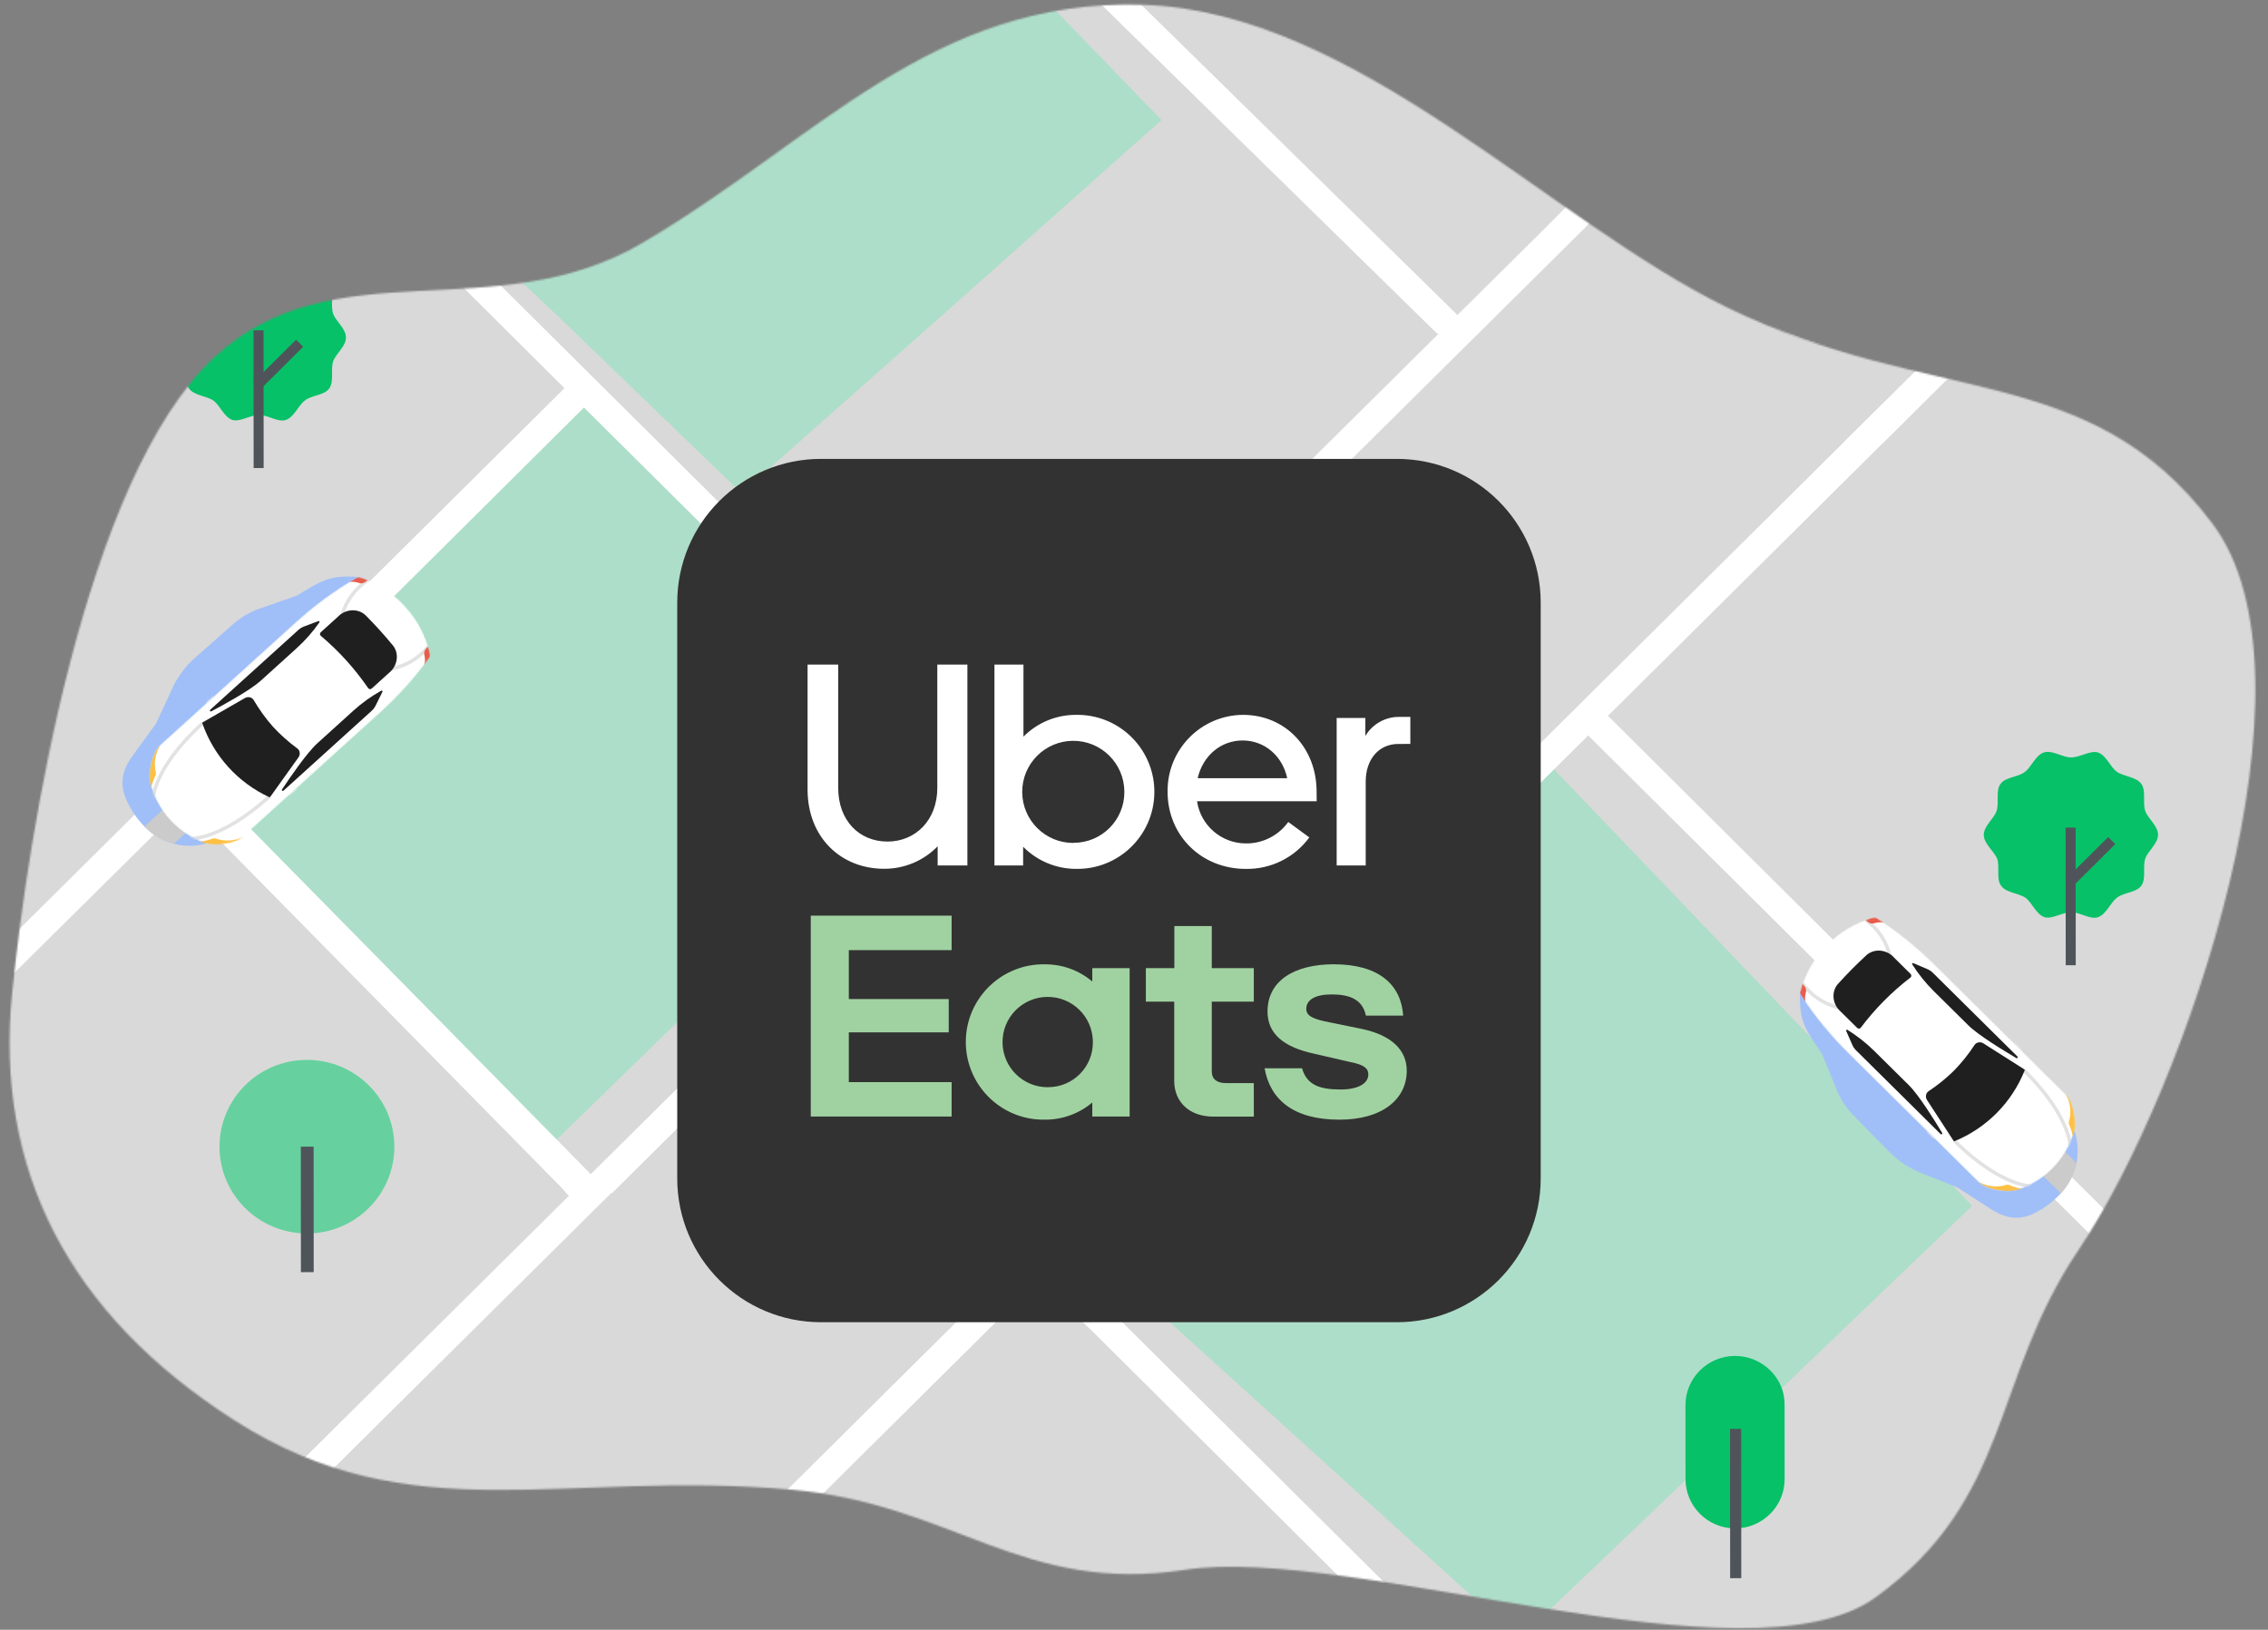<svg width="1294" height="930" viewBox="0 0 1294 930" fill="none" xmlns="http://www.w3.org/2000/svg">
<rect x="0" y="0" width="1294" height="930" fill="#808080" stroke="none"/>
<g clip-path="url(#clip0_875_516)">
<mask id="mask0_875_516" style="mask-type:alpha" maskUnits="userSpaceOnUse" x="5" y="2" width="1282" height="928">
<path fill-rule="evenodd" clip-rule="evenodd" d="M6.939 566.654C15.915 477.093 47.973 273.479 122.062 204.131C189.91 140.623 282.341 188.022 366.423 138.677C466.095 80.183 531.499 -1.095 652.386 2.766C773.54 6.635 883.885 126.186 986.051 175.767C1102 232.04 1192.28 205.611 1262.25 298.735C1327.8 385.967 1248.04 620.894 1185.69 713.578C1136.01 787.409 1147.9 855.126 1070.05 911.539C997.965 963.775 770.45 881.312 676.237 895.758C583.28 910.011 544.019 858.151 451.011 849.985C321.102 838.581 234.889 874.998 134.062 810.668C38.451 749.665 -3.069 666.508 6.939 566.654Z" fill="white"/>
</mask>
<g mask="url(#mask0_875_516)">
<rect x="-15.866" y="-0.489" width="1357.3" height="982.318" fill="#D9D9D9"/>
<path d="M99.612 453.603L330.957 218.991L535.804 437.327L425.852 544.856L323.845 644.186L314.948 653.015L291.445 631.244L215.537 560.882L99.612 453.603Z" fill="#ADDEC9"/>
<path d="M614.787 706.771L885.49 437.799L1125.19 688.114L996.532 811.39L877.171 925.267L866.759 935.389L839.258 910.429L750.436 829.762L614.787 706.771Z" fill="#ADDEC9"/>
<path d="M200.005 68.495L483.813 -116.453L662.72 68.495L545.636 172.738L432.95 272.608L423.397 281.719L399.103 258.305L320.639 182.634L200.005 68.495Z" fill="#ADDEC9"/>
<path d="M825.663 -0.401L1175.44 -0.3L1319.36 -5.28L1158.56 157.724C1147.75 168.445 1135.36 176.643 1122.33 182.632C1077.21 202.806 1021.94 194.589 984.779 157.674L825.663 -0.401Z" fill="#ADDEC9"/>
<path d="M645.662 655.631L702.545 599.185L713.667 588.149L1108.99 195.87L1122.33 182.626L1175.4 129.965L1175.39 152.361L668.218 655.637L645.662 655.631Z" fill="white"/>
<path d="M645.662 655.631L702.545 599.185L713.667 588.149L1108.99 195.87L1122.33 182.626L1175.4 129.965L1175.39 152.361L668.218 655.637L645.662 655.631Z" fill="white"/>
<path d="M1052.1 252.316L1108.99 195.87L1120.11 184.834L1515.43 -207.444L1528.77 -220.689L1581.84 -273.35L1581.84 -250.954L1074.66 252.322L1052.1 252.316Z" fill="white"/>
<path d="M264.345 1033.53L321.228 977.08L332.35 966.044L727.668 573.766L741.015 560.521L794.084 507.86L794.078 530.256L286.901 1033.53L264.345 1033.53Z" fill="white"/>
<path d="M326.696 680.775L334.64 672.892L339.407 668.162L553.908 454.995L877.409 134.298L913.636 98.035L919.356 92.674L920.309 91.728L931.425 102.771L930.472 103.717L925.069 109.393L578.053 453.424L566.931 464.777L349.251 680.781L337.815 680.778L333.684 684.878L329.555 680.776L326.696 680.775Z" fill="white"/>
<path d="M-83.454 1087.41L-75.509 1079.53L-70.743 1074.8L143.759 861.633L467.259 540.936L503.486 504.673L509.206 499.312L510.16 498.366L521.276 509.409L520.322 510.355L514.92 516.031L167.904 860.062L156.781 871.415L-60.898 1087.42L-72.335 1087.42L-76.466 1091.52L-80.595 1087.41L-83.454 1087.41Z" fill="white"/>
<path d="M98.473 -0.614L121.029 -0.608L541.528 417.138L552.644 428.182L719.383 593.829L707.943 604.866L702.544 599.187L541.522 439.534L530.406 428.175L484.354 382.74L333.178 232.554L325.238 224.667L322.062 221.511L147.701 47.976L136.267 36.933L98.473 -0.614Z" fill="white"/>
<path d="M575.623 712.627L598.179 712.633L1018.68 1130.38L1029.79 1141.42L1196.53 1307.07L1185.09 1318.11L1179.69 1312.43L1018.67 1152.77L1007.56 1141.42L961.504 1095.98L810.327 945.795L802.387 937.907L799.211 934.752L624.85 761.217L613.417 750.173L575.623 712.627Z" fill="white"/>
<path d="M814.544 -0.407L837.099 -0.401L990.499 151.995C1035.28 196.483 1108.35 196.504 1153.16 152.042L1175.4 129.968L1175.39 152.048L1164.27 163.085C1148.38 178.852 1129.32 189.886 1108.98 195.558C1064.5 208.478 1014.31 197.739 979.377 163.032L899.66 83.836L888.544 72.793L814.544 -0.407Z" fill="white"/>
<path d="M-15.962 227.407L-15.956 204.144L144.272 47.249L150.293 41.353L161.994 53.15L156.309 58.719L-15.962 227.407Z" fill="white"/>
<path d="M-16.062 579.108L-16.056 557.028L322.062 221.511L327.782 215.835L330.958 218.991L331.275 219.306L338.898 226.879L338.58 227.194L333.178 232.555L117.087 447.298L105.647 458.335L105.329 458.966L-16.062 579.108Z" fill="white"/>
<path d="M100.151 454.022L112.291 441.705L118.531 448.043L333.463 666.357L339.703 672.696L334.5 677.622L331.725 680.438L327.216 685.013L322.709 680.435L321.322 678.675L121.297 475.501L106.044 460.36L100.151 454.022Z" fill="white"/>
<path d="M900.199 414.086L911.639 402.734L917.356 408.414L1166.04 655.781L1143.8 655.774L905.916 419.45L900.199 414.086Z" fill="white"/>
<path d="M574.731 -49.642L586.093 -61.072L591.849 -55.432L842.213 190.229L819.975 190.375L580.484 -44.317L574.731 -49.642Z" fill="white"/>
<path d="M1075.33 588.314L1086.77 576.962L1092.49 582.641L1341.17 830.008L1318.93 830.002L1081.05 593.678L1075.33 588.314Z" fill="white"/>
<path d="M197.39 192.59C197.394 197.637 191.678 201.742 190.093 206.159C188.508 210.891 190.736 217.514 187.88 221.616C185.024 225.719 177.717 225.409 173.907 228.566C170.096 231.407 167.877 238.033 163.113 239.613C158.667 241.194 152.945 236.782 147.862 236.785C142.779 236.789 137.063 240.894 132.615 239.635C127.848 238.061 125.62 231.439 121.806 228.603C117.674 225.767 110.685 225.772 107.822 221.673C104.961 217.89 107.179 210.949 105.588 206.219C103.996 201.804 98.275 197.708 98.271 192.661C98.267 187.614 103.983 183.509 105.568 179.092C107.153 174.36 104.925 167.737 107.781 163.635C110.637 159.532 117.944 159.842 121.754 156.685C125.565 153.844 127.784 147.218 132.548 145.638C136.994 144.057 142.716 148.469 147.799 148.466C152.882 148.462 158.597 144.357 163.046 145.616C167.812 147.19 170.041 153.812 173.855 156.648C177.987 159.484 184.976 159.479 187.839 163.578C190.7 167.361 188.482 174.302 190.073 179.032C191.665 183.447 197.386 187.543 197.39 192.59Z" fill="#06C167"/>
<path d="M150.369 188.523L144.65 188.527L144.706 267.069L150.425 267.065L150.369 188.523Z" fill="#4F545B"/>
<path d="M168.945 193.841L144.476 218.168L148.523 222.181L172.991 197.853L168.945 193.841Z" fill="#4F545B"/>
<path d="M175.155 703.853C202.701 703.833 225.016 681.645 224.997 654.295C224.977 626.945 202.631 604.789 175.084 604.808C147.538 604.828 125.223 627.016 125.242 654.366C125.262 681.717 147.608 703.872 175.155 703.853Z" fill="#66D19E"/>
<path d="M178.933 654.328L171.626 654.334L171.677 725.936L178.984 725.93L178.933 654.328Z" fill="#4F545B"/>
<path d="M989.897 773.737C974.331 773.748 961.632 786.374 961.643 801.83L961.673 844.097C961.684 859.553 974.401 872.161 989.967 872.15C1005.53 872.139 1018.23 859.513 1018.22 844.057L1018.19 801.79C1018.5 786.333 1005.46 773.726 989.897 773.737Z" fill="#06C167"/>
<path d="M993.422 815.371L987.068 815.376L987.129 900.541L993.483 900.537L993.422 815.371Z" fill="#4F545B"/>
<path d="M1231.27 476.333C1231.28 481.38 1225.56 485.484 1223.98 489.902C1222.39 494.634 1224.62 501.256 1221.76 505.359C1218.91 509.462 1211.6 509.151 1207.79 512.308C1203.98 515.15 1201.76 521.776 1197 523.356C1192.55 524.936 1186.83 520.524 1181.75 520.528C1176.66 520.532 1170.95 524.636 1166.5 523.378C1161.73 521.804 1159.5 515.182 1155.69 512.346C1151.56 509.51 1144.57 509.515 1141.71 505.416C1138.84 501.633 1141.06 494.692 1139.47 489.962C1137.56 485.547 1131.84 481.451 1131.84 476.404C1131.83 471.357 1137.55 467.252 1139.13 462.835C1140.72 458.103 1138.49 451.165 1141.35 447.378C1144.2 443.275 1151.51 443.585 1155.32 440.428C1159.13 437.587 1161.35 430.961 1166.11 429.381C1170.88 427.8 1176.6 432.212 1181.68 432.208C1186.77 432.205 1192.48 428.1 1196.93 429.359C1201.7 430.932 1203.92 437.555 1207.74 440.391C1211.87 443.227 1218.86 443.222 1221.72 447.32C1224.58 451.103 1222.36 458.044 1223.96 462.775C1225.55 467.19 1231.27 471.286 1231.27 476.333Z" fill="#06C167"/>
<path d="M1184.25 472.266L1178.53 472.27L1178.59 550.812L1184.31 550.808L1184.25 472.266Z" fill="#4F545B"/>
<path d="M1202.83 477.646L1178.36 501.974L1182.41 505.986L1206.88 481.657L1202.83 477.646Z" fill="#4F545B"/>
<path d="M1183.64 645.515L1128.12 647.654L1129.38 650.16L1041.52 563.398L1027 565.754C1026.34 582.289 1030.32 587.143 1034.84 594.519L1039.55 601.428L1047.51 620.856C1049.77 626.813 1053.3 632.278 1057.84 636.861L1077.41 656.722C1083.08 662.675 1090.04 667.229 1097.69 669.971L1116.66 677.515L1136.97 690.619C1148.54 697.556 1156.58 695.327 1165.96 689.321C1166.35 688.932 1167.77 688.063 1167.77 688.063C1193.23 669.822 1183.64 645.515 1183.64 645.515Z" fill="#A0BFF8"/>
<path d="M1148.12 646.904L1144.76 650.299L1175.81 681.038C1180.27 676.213 1183.33 670.243 1184.71 663.697L1167.04 646.197L1148.12 646.904Z" fill="#CBCBCB"/>
<mask id="mask1_875_516" style="mask-type:alpha" maskUnits="userSpaceOnUse" x="1026" y="523" width="158" height="157">
<path d="M1042.36 539.128C1034.96 546.47 1029.68 555.703 1027.03 565.955C1026.95 566.288 1026.94 566.638 1027 566.984C1027.07 567.328 1027.2 567.662 1027.39 567.964C1035.26 580.001 1044.43 591.179 1054.74 601.27L1128.74 674.526C1133.71 679.444 1145.05 680.487 1150.1 679.393C1158.13 676.974 1165.34 672.652 1171.15 666.78C1176.96 660.908 1181.21 653.652 1183.55 645.603C1184.52 640.506 1183.38 629.155 1178.47 624.293L1104.38 550.943C1094.21 540.717 1082.97 531.623 1070.88 523.843C1070.58 523.654 1070.24 523.525 1069.9 523.466C1069.55 523.406 1069.2 523.417 1068.87 523.496C1058.71 526.292 1049.59 531.671 1042.36 539.128Z" fill="white"/>
</mask>
<g mask="url(#mask1_875_516)">
<path d="M1042.36 539.128C1034.96 546.47 1029.68 555.703 1027.03 565.955C1026.95 566.288 1026.94 566.638 1027 566.984C1027.07 567.328 1027.2 567.662 1027.39 567.964C1035.26 580.001 1044.43 591.179 1054.74 601.27L1128.74 674.526C1133.71 679.444 1145.05 680.487 1150.1 679.393C1158.13 676.974 1165.34 672.652 1171.15 666.78C1176.96 660.908 1181.21 653.652 1183.55 645.603C1184.52 640.506 1183.38 629.155 1178.47 624.293L1104.38 550.943C1094.21 540.717 1082.97 531.623 1070.88 523.843C1070.58 523.654 1070.24 523.525 1069.9 523.466C1069.55 523.406 1069.2 523.417 1068.87 523.496C1058.71 526.292 1049.59 531.671 1042.36 539.128Z" fill="white"/>
<path fill-rule="evenodd" clip-rule="evenodd" d="M1182.45 656.672C1182.45 656.674 1182.45 656.675 1181.42 656.52C1180.4 656.365 1180.4 656.365 1180.4 656.366L1180.4 656.365L1180.4 656.339C1180.4 656.315 1180.4 656.272 1180.41 656.212C1180.41 656.093 1180.41 655.906 1180.4 655.655C1180.39 655.15 1180.35 654.383 1180.2 653.369C1179.92 651.339 1179.26 648.317 1177.72 644.423C1174.65 636.635 1168.1 625.331 1154.12 611.495L1155.52 610.081C1169.69 624.104 1176.43 635.666 1179.63 643.779C1181.23 647.836 1181.94 651.023 1182.24 653.215C1182.4 654.312 1182.45 655.159 1182.47 655.741C1182.47 656.031 1182.47 656.256 1182.46 656.412C1182.46 656.49 1182.46 656.553 1182.46 656.596L1182.45 656.649L1182.45 656.665L1182.45 656.671L1182.45 656.672Z" fill="#E2E2E2"/>
<path fill-rule="evenodd" clip-rule="evenodd" d="M1065.03 524.025C1072.23 529.211 1077.34 536.848 1079.27 545.344L1077.26 545.674C1075.45 537.702 1070.66 530.535 1063.9 525.667L1065.03 524.025Z" fill="#E2E2E2"/>
<path fill-rule="evenodd" clip-rule="evenodd" d="M1161 675.953C1161 675.952 1161 675.952 1161.17 676.977C1161.34 678.001 1161.34 678.001 1161.34 678L1161.34 678.001L1161.33 678.002L1161.31 678.003L1161.26 678.007C1161.22 678.01 1161.16 678.015 1161.08 678.018C1160.92 678.027 1160.7 678.032 1160.4 678.031C1159.82 678.027 1158.97 677.989 1157.87 677.853C1155.66 677.58 1152.46 676.92 1148.37 675.375C1140.2 672.286 1128.53 665.673 1114.33 651.612L1115.73 650.197C1129.74 664.069 1141.14 670.492 1148.99 673.456C1152.91 674.938 1155.95 675.558 1157.99 675.809C1159.01 675.935 1159.78 675.969 1160.28 675.973C1160.53 675.975 1160.72 675.968 1160.84 675.963C1160.9 675.96 1160.94 675.957 1160.97 675.954L1161 675.952L1161 675.953Z" fill="#E2E2E2"/>
<path fill-rule="evenodd" clip-rule="evenodd" d="M1029.21 560.715C1034.18 567.472 1041.44 572.23 1049.48 574.004L1049.17 576.014C1040.6 574.123 1032.87 569.057 1027.58 561.86L1029.21 560.715Z" fill="#E2E2E2"/>
<path d="M1151.05 602.887C1151.14 602.987 1151.2 603.115 1151.22 603.25C1151.23 603.384 1151.19 603.515 1151.12 603.62C1151.04 603.725 1150.93 603.796 1150.8 603.822C1150.67 603.847 1150.53 603.826 1150.41 603.76C1143.53 599.716 1128.79 590.801 1122.98 585.042L1103.33 565.597C1098.65 560.967 1094.52 555.824 1091.01 550.28C1090.96 550.182 1090.94 550.071 1090.95 549.965C1090.96 549.859 1091.01 549.761 1091.08 549.687C1091.16 549.613 1091.25 549.565 1091.36 549.551C1091.47 549.537 1091.58 549.557 1091.68 549.609L1099.56 552.972C1100.77 553.472 1101.87 554.208 1102.81 555.134L1151.05 602.887Z" fill="#1F1F1F"/>
<path d="M1153.13 600.292C1153.13 600.292 1154.12 596.686 1154.86 594.162C1155.6 591.639 1155.38 589.853 1153.16 588.319L1148.68 597.079L1151.11 598.401L1150.93 599.413L1153.13 600.292Z" fill="white"/>
<path d="M1183.64 645.515C1183.4 646.72 1183.08 647.908 1182.7 649.068C1182.31 646.576 1181.59 644.123 1180.57 641.777C1180.31 641.217 1180.26 640.594 1180.43 640.029C1181.19 637.456 1181.41 634.723 1181.08 631.992C1180.75 629.261 1179.88 626.588 1178.52 624.131C1183.53 629.122 1184.74 640.403 1183.64 645.515Z" fill="#FFC043"/>
<path d="M1065.73 526.099L1064.36 524.952C1065.82 524.384 1067.31 523.897 1068.83 523.496C1069.17 523.411 1069.52 523.397 1069.87 523.453C1070.22 523.51 1070.56 523.637 1070.86 523.826C1071.76 524.396 1073.17 525.271 1075.19 526.636L1074.62 526.42C1072.78 526.169 1070.95 526.323 1069.23 526.869C1068.65 527.039 1068.03 527.057 1067.41 526.924C1066.8 526.788 1066.23 526.506 1065.73 526.099Z" fill="#E85C4A"/>
<path d="M1114.87 610.907C1110.43 615.279 1105.57 619.212 1100.36 622.658C1099.58 623.186 1099.05 624.009 1098.89 624.954C1098.72 625.901 1098.94 626.899 1099.48 627.739L1114.62 651.02C1114.67 651.107 1114.75 651.176 1114.84 651.213C1114.94 651.248 1115.04 651.249 1115.13 651.216C1133.49 643.65 1147.82 629.179 1155.2 610.743C1155.23 610.652 1155.23 610.549 1155.19 610.454C1155.16 610.36 1155.09 610.28 1155 610.229L1131.62 595.385C1130.78 594.849 1129.78 594.647 1128.83 594.821C1127.89 594.993 1127.07 595.529 1126.55 596.316C1123.13 601.551 1119.22 606.436 1114.87 610.907Z" fill="#1F1F1F"/>
<path d="M1107.23 647.144C1107.33 647.24 1107.46 647.298 1107.6 647.309C1107.73 647.322 1107.86 647.284 1107.97 647.206C1108.07 647.129 1108.14 647.014 1108.17 646.884C1108.19 646.754 1108.17 646.617 1108.1 646.496C1103.99 639.658 1094.92 625.015 1089.11 619.256L1069.46 599.81C1064.79 595.177 1059.6 591.092 1054.02 587.641C1053.93 587.589 1053.81 587.57 1053.71 587.584C1053.6 587.598 1053.51 587.646 1053.43 587.72C1053.36 587.794 1053.31 587.892 1053.3 587.998C1053.29 588.104 1053.31 588.215 1053.36 588.313L1056.8 596.168C1057.31 597.368 1058.06 598.465 1059 599.391L1107.23 647.144Z" fill="#1F1F1F"/>
<path d="M1049.07 560.992C1048.02 562.045 1047.22 563.316 1046.72 564.726C1046.21 566.136 1046.01 567.657 1046.12 569.189C1046.24 570.723 1046.67 572.237 1047.38 573.636C1048.1 575.036 1049.09 576.291 1050.29 577.324L1059.58 586.524C1059.72 586.669 1059.9 586.783 1060.08 586.86C1060.27 586.934 1060.47 586.969 1060.67 586.961C1060.86 586.953 1061.05 586.9 1061.22 586.81C1061.39 586.721 1061.54 586.592 1061.65 586.436C1069.77 575.661 1079.3 566.042 1089.99 557.81C1090.14 557.697 1090.27 557.55 1090.36 557.381C1090.45 557.21 1090.5 557.018 1090.5 556.821C1090.51 556.624 1090.47 556.426 1090.4 556.239C1090.32 556.053 1090.2 555.882 1090.05 555.74L1080.76 546.541C1079.7 545.336 1078.42 544.351 1076.99 543.645C1075.56 542.942 1074.02 542.534 1072.47 542.449C1070.92 542.366 1069.38 542.606 1067.97 543.157C1066.56 543.705 1065.29 544.554 1064.26 545.644C1058.89 550.618 1054.04 555.516 1049.07 560.992Z" fill="#1F1F1F"/>
<path d="M1104.66 649.252C1104.66 649.252 1101.06 650.278 1098.55 651.044C1096.03 651.81 1094.24 651.614 1092.69 649.409L1101.4 644.837L1102.75 647.255L1103.76 647.065L1104.66 649.252Z" fill="white"/>
<path d="M1150.19 679.304C1151.39 679.055 1152.58 678.729 1153.73 678.331C1151.24 677.964 1148.78 677.273 1146.42 676.274C1145.86 676.018 1145.23 675.974 1144.67 676.152C1142.11 676.935 1139.37 677.184 1136.64 676.882C1133.91 676.581 1131.22 675.738 1128.75 674.399C1133.8 679.355 1145.14 680.399 1150.19 679.304Z" fill="#FFC043"/>
<path d="M1029.5 562.7L1028.34 561.341C1027.83 562.784 1027.39 564.257 1027.04 565.756C1026.96 566.092 1026.94 566.444 1027 566.792C1027.06 567.141 1027.2 567.478 1027.39 567.783C1027.97 568.671 1028.84 570.095 1030.24 572.078L1030.02 571.509C1029.74 569.676 1029.87 567.829 1030.4 566.104C1030.53 565.525 1030.52 564.913 1030.37 564.318C1030.21 563.726 1029.91 563.17 1029.5 562.7Z" fill="#E85C4A"/>
</g>
<path d="M117.384 481.405L118.276 425.851L115.704 426.971L207.128 343.978L205.567 329.347C189.093 327.785 184.029 331.497 176.418 335.604L169.262 339.936L149.429 346.819C143.358 348.756 137.708 351.983 132.884 356.264L111.986 374.72C105.733 380.057 100.806 386.764 97.651 394.246L89.084 412.779L74.892 432.344C67.335 443.518 69.121 451.668 74.607 461.368C74.975 461.774 75.765 463.24 75.765 463.24C92.59 489.659 117.384 481.405 117.384 481.405Z" fill="#A0BFF8"/>
<path d="M117.934 445.863L114.728 442.323L82.342 471.651C86.916 476.363 92.71 479.749 99.171 481.484L117.61 464.787L117.934 445.863Z" fill="#CBCBCB"/>
<mask id="mask2_875_516" style="mask-type:alpha" maskUnits="userSpaceOnUse" x="85" y="329" width="161" height="153">
<path d="M231.317 346.14C224.389 338.35 215.458 332.575 205.367 329.362C205.038 329.267 204.688 329.241 204.34 329.284C203.993 329.33 203.653 329.443 203.341 329.619C190.892 336.817 179.231 345.37 168.593 355.111L91.41 425.006C86.229 429.698 84.569 440.97 85.387 446.069C87.365 454.214 91.287 461.651 96.833 467.776C102.38 473.9 109.393 478.539 117.302 481.312C122.338 482.558 133.735 482.038 138.857 477.4L216.138 407.416C226.904 397.823 236.596 387.097 245.024 375.45C245.23 375.157 245.376 374.83 245.455 374.488C245.533 374.146 245.542 373.796 245.48 373.459C243.243 363.157 238.37 353.757 231.317 346.14Z" fill="white"/>
</mask>
<g mask="url(#mask2_875_516)">
<path d="M231.317 346.14C224.389 338.35 215.458 332.575 205.367 329.362C205.038 329.267 204.688 329.241 204.34 329.284C203.993 329.33 203.653 329.443 203.341 329.619C190.892 336.817 179.231 345.37 168.593 355.111L91.41 425.006C86.229 429.698 84.569 440.97 85.387 446.069C87.365 454.214 91.287 461.651 96.833 467.776C102.38 473.9 109.393 478.539 117.302 481.312C122.338 482.558 133.735 482.038 138.857 477.4L216.138 407.416C226.904 397.823 236.596 387.097 245.024 375.45C245.23 375.157 245.376 374.83 245.455 374.488C245.533 374.146 245.542 373.796 245.48 373.459C243.243 363.157 238.37 353.757 231.317 346.14Z" fill="white"/>
<path fill-rule="evenodd" clip-rule="evenodd" d="M106.309 479.609C106.307 479.608 106.307 479.608 106.517 478.592C106.728 477.575 106.727 477.576 106.727 477.576L106.728 477.575L106.753 477.579C106.778 477.58 106.821 477.585 106.881 477.591C106.999 477.602 107.185 477.614 107.437 477.621C107.942 477.638 108.71 477.633 109.73 477.545C111.772 477.374 114.827 476.874 118.799 475.553C126.742 472.914 138.387 466.984 152.964 453.784L154.3 455.259C139.525 468.639 127.612 474.744 119.337 477.496C115.199 478.87 111.978 479.403 109.772 479.592C108.669 479.685 107.82 479.691 107.239 479.674C106.948 479.665 106.724 479.65 106.568 479.637C106.49 479.63 106.428 479.622 106.385 479.618L106.333 479.611L106.316 479.609L106.31 479.608L106.309 479.609Z" fill="#E2E2E2"/>
<path fill-rule="evenodd" clip-rule="evenodd" d="M245.16 369.6C239.589 376.508 231.686 381.184 223.097 382.655L222.877 380.633C230.936 379.252 238.354 374.864 243.583 368.383L245.16 369.6Z" fill="#E2E2E2"/>
<path fill-rule="evenodd" clip-rule="evenodd" d="M88.228 457.138C88.228 457.138 88.228 457.137 87.196 457.253C86.163 457.369 86.164 457.369 86.164 457.369L86.164 457.366L86.163 457.359L86.163 457.343L86.161 457.291C86.161 457.247 86.159 457.185 86.16 457.107C86.16 456.949 86.167 456.725 86.185 456.433C86.221 455.85 86.305 455.002 86.5 453.909C86.894 451.723 87.727 448.558 89.492 444.563C93.022 436.57 100.262 425.282 115.077 411.865L116.413 413.34C101.798 426.576 94.762 437.613 91.375 445.282C89.682 449.118 88.897 452.118 88.535 454.141C88.353 455.151 88.277 455.918 88.246 456.423C88.231 456.675 88.227 456.863 88.225 456.982C88.225 457.042 88.226 457.085 88.227 457.111L88.228 457.137L88.228 457.138Z" fill="#E2E2E2"/>
<path fill-rule="evenodd" clip-rule="evenodd" d="M210.479 331.827C203.461 336.424 198.313 343.411 196.104 351.35L194.114 350.923C196.47 342.473 201.949 335.03 209.424 330.137L210.479 331.827Z" fill="#E2E2E2"/>
<path d="M161.727 451.185C161.622 451.275 161.49 451.328 161.356 451.334C161.221 451.339 161.092 451.297 160.992 451.215C160.891 451.132 160.826 451.015 160.807 450.884C160.789 450.753 160.818 450.616 160.89 450.499C165.304 443.851 175.009 429.624 181.076 424.13L201.563 405.577C206.441 401.156 211.802 397.305 217.529 394.106C217.63 394.058 217.742 394.044 217.847 394.063C217.952 394.082 218.047 394.133 218.117 394.211C218.187 394.288 218.23 394.388 218.238 394.494C218.246 394.601 218.221 394.711 218.164 394.807L214.375 402.501C213.81 403.676 213.015 404.739 212.039 405.623L161.727 451.185Z" fill="#1F1F1F"/>
<path d="M164.206 453.405C164.206 453.405 167.753 454.59 170.232 455.467C172.711 456.343 174.506 456.228 176.159 454.094L167.656 449.139L166.204 451.495L165.203 451.26L164.206 453.405Z" fill="white"/>
<path d="M117.383 481.404C116.193 481.095 115.025 480.717 113.886 480.274C116.397 480.018 118.884 479.437 121.283 478.544C121.856 478.313 122.482 478.297 123.036 478.5C125.564 479.397 128.281 479.766 131.026 479.587C133.771 479.408 136.487 478.683 139.015 477.457C133.758 482.184 122.428 482.777 117.383 481.404Z" fill="#FFC043"/>
<path d="M243.051 370.187L244.27 368.881C244.758 370.366 245.163 371.883 245.48 373.424C245.547 373.762 245.542 374.115 245.467 374.46C245.391 374.806 245.246 375.137 245.041 375.433C244.423 376.295 243.472 377.66 241.999 379.597L242.246 379.038C242.596 377.223 242.543 375.38 242.091 373.64C241.953 373.05 241.969 372.425 242.136 371.821C242.304 371.218 242.618 370.656 243.051 370.187Z" fill="#E85C4A"/>
<path d="M155.69 414.626C151.567 409.951 147.904 404.887 144.748 399.495C144.263 398.685 143.47 398.114 142.535 397.9C141.599 397.684 140.591 397.842 139.722 398.34L115.651 412.183C115.561 412.231 115.488 412.307 115.445 412.399C115.405 412.493 115.399 412.596 115.427 412.688C121.98 431.434 135.648 446.527 153.655 454.902C153.744 454.94 153.847 454.943 153.943 454.911C154.04 454.879 154.124 454.815 154.179 454.729L170.275 432.198C170.857 431.382 171.113 430.395 170.991 429.442C170.87 428.49 170.38 427.645 169.623 427.082C164.582 423.384 159.917 419.213 155.69 414.626Z" fill="#1F1F1F"/>
<path d="M119.926 405.025C119.825 405.119 119.76 405.245 119.742 405.379C119.722 405.512 119.752 405.645 119.825 405.754C119.896 405.861 120.007 405.938 120.135 405.97C120.264 406.001 120.401 405.984 120.526 405.925C127.578 402.19 142.694 393.939 148.761 388.444L169.249 369.891C174.13 365.474 178.492 360.52 182.242 355.138C182.299 355.042 182.324 354.932 182.316 354.826C182.308 354.719 182.265 354.62 182.195 354.542C182.125 354.465 182.031 354.413 181.925 354.394C181.82 354.376 181.708 354.39 181.607 354.437L173.576 357.447C172.35 357.892 171.214 358.579 170.238 359.463L119.926 405.025Z" fill="#1F1F1F"/>
<path d="M209.121 351.64C208.126 350.541 206.901 349.673 205.52 349.091C204.14 348.508 202.632 348.222 201.096 348.254C199.558 348.283 198.023 348.629 196.587 349.269C195.15 349.909 193.843 350.827 192.746 351.968L183.054 360.745C182.901 360.881 182.778 361.046 182.691 361.228C182.606 361.413 182.56 361.609 182.558 361.806C182.555 362.003 182.597 362.196 182.679 362.371C182.758 362.544 182.879 362.696 183.029 362.816C193.345 371.515 202.43 381.548 210.067 392.674C210.171 392.834 210.311 392.969 210.475 393.066C210.641 393.164 210.83 393.225 211.026 393.242C211.222 393.259 211.422 393.232 211.613 393.166C211.804 393.098 211.98 392.992 212.13 392.853L221.822 384.076C223.083 383.086 224.136 381.856 224.919 380.469C225.7 379.081 226.191 377.566 226.36 376.019C226.528 374.471 226.371 372.928 225.899 371.486C225.428 370.046 224.65 368.737 223.617 367.648C218.944 362.012 214.318 356.903 209.121 351.64Z" fill="#1F1F1F"/>
<path d="M117.959 402.339C117.959 402.339 117.13 398.692 116.503 396.139C115.876 393.585 116.168 391.81 118.455 390.376L122.545 399.327L120.058 400.539L120.192 401.559L117.959 402.339Z" fill="white"/>
<path d="M85.47 446.161C85.653 447.378 85.914 448.578 86.248 449.753C86.751 447.28 87.575 444.862 88.701 442.563C88.987 442.015 89.065 441.395 88.918 440.823C88.276 438.219 88.177 435.479 88.627 432.766C89.077 430.052 90.065 427.419 91.536 425.026C86.312 429.79 84.652 441.061 85.47 446.161Z" fill="#FFC043"/>
<path d="M208.481 332.012L209.901 330.927C208.489 330.333 207.041 329.818 205.564 329.384C205.233 329.284 204.882 329.253 204.531 329.295C204.179 329.335 203.836 329.448 203.521 329.622C202.602 330.152 201.134 330.945 199.077 332.237L199.657 332.047C201.503 331.87 203.339 332.1 205.033 332.717C205.604 332.885 206.216 332.908 206.818 332.786C207.418 332.662 207.989 332.397 208.481 332.012Z" fill="#E85C4A"/>
</g>
</g>
<path d="M386.395 672.439V343.92C386.395 298.597 423.135 261.856 468.459 261.856H796.978C842.301 261.856 879.042 298.597 879.042 343.92V672.439C879.042 717.763 842.301 754.503 796.978 754.503H468.459C423.135 754.503 386.395 717.763 386.395 672.439Z" fill="#333232"/>
<path d="M797.743 424.528C786.894 424.528 779.198 433.023 779.198 446.051V493.849H762.634V409.694H779.001V419.962C783.117 413.033 790.66 408.872 798.718 409.091H804.662V424.506L797.743 424.528ZM751.183 451.777C751.183 426.684 733.327 407.92 709.176 407.92C685.267 408.073 666.01 427.604 666.163 451.525C666.163 451.612 666.163 451.7 666.163 451.787C666.163 476.858 685.507 495.819 710.742 495.819C725.04 496.093 738.582 489.382 747.034 477.854L735.013 469.041C729.408 476.847 720.343 481.423 710.731 481.281C696.805 481.204 684.993 470.979 682.968 457.196H751.227L751.183 451.777ZM683.329 444.058C686.285 431.217 696.543 422.535 708.979 422.535C721.416 422.535 731.652 431.217 734.422 444.058H683.329ZM613.69 407.92C602.513 407.931 591.795 412.409 583.934 420.357V379.215H567.382V493.849H583.748V483.175C591.675 491.199 602.458 495.743 613.734 495.808C638.005 496.323 658.094 477.066 658.609 452.795C659.123 428.524 639.866 408.435 615.595 407.92C614.982 407.909 614.347 407.909 613.734 407.92H613.69ZM612.497 481.007C596.404 481.084 583.3 468.1 583.223 452.006C583.146 435.913 596.13 422.809 612.223 422.732C628.316 422.656 641.421 435.64 641.498 451.733C641.498 451.82 641.498 451.886 641.498 451.974C641.53 467.946 628.59 480.919 612.607 480.93C612.563 480.93 612.519 480.93 612.497 480.93V481.007ZM506.381 480.219C522.375 480.219 534.779 467.957 534.779 449.587V379.215H551.945V493.849H534.976V482.912C526.963 491.188 515.916 495.819 504.41 495.754C479.756 495.754 460.762 477.788 460.762 450.528V379.215H478.245V449.686C478.256 468.154 490.145 480.219 506.381 480.219Z" fill="white"/>
<path d="M462.58 522.51H542.936V542.172H484.289V570.099H541.305V589.094H484.289V617.481H542.936V637.143H462.58C462.58 637.132 462.58 522.51 462.58 522.51ZM764.212 638.917C788.767 638.917 802.616 627.148 802.616 611C802.616 599.494 794.416 590.911 777.272 587.189L759.132 583.478C748.6 581.518 745.294 579.547 745.294 575.639C745.294 570.57 750.363 567.439 759.723 567.439C769.85 567.439 777.36 570.165 779.319 579.536H800.569C799.408 561.9 786.731 550.251 761.004 550.251C738.78 550.251 723.18 559.425 723.18 577.205C723.18 589.499 731.762 597.491 750.286 601.388L770.561 606.074C778.553 607.639 780.688 609.796 780.688 613.113C780.688 618.39 774.656 621.696 764.879 621.696C752.618 621.696 745.589 618.97 742.874 609.599H721.515C724.625 627.225 737.685 638.917 764.212 638.917ZM715.341 618.04H699.368C694.486 618.04 691.376 615.894 691.376 611.394V571.567H715.352V552.452H691.376V528.432H670.017V552.452H653.771V571.577H669.952V616.868C669.952 628.199 677.944 637.176 692.373 637.176H715.374L715.341 618.04ZM644.509 552.452V637.132H623.205V629.108C615.684 635.468 606.137 638.95 596.295 638.906C595.682 638.917 595.047 638.917 594.434 638.906C569.966 638.391 550.534 618.127 551.049 593.659C551.563 569.191 571.827 549.759 596.295 550.273C606.148 550.24 615.684 553.711 623.205 560.071V552.452H644.509V552.452ZM598.014 620.371C598.102 620.371 598.2 620.371 598.288 620.371C612.356 620.24 623.665 608.723 623.533 594.655C623.533 594.557 623.533 594.436 623.533 594.338C623.38 580.095 611.699 568.687 597.467 568.862C583.224 569.016 571.816 580.697 571.992 594.929C572.145 609.172 583.826 620.579 598.058 620.404L598.014 620.371Z" fill="#A0D2A1"/>
</g>
<defs>
<clipPath id="clip0_875_516">
<rect width="1294" height="929.248" fill="white" transform="translate(0 0.483)"/>
</clipPath>
</defs>
</svg>
